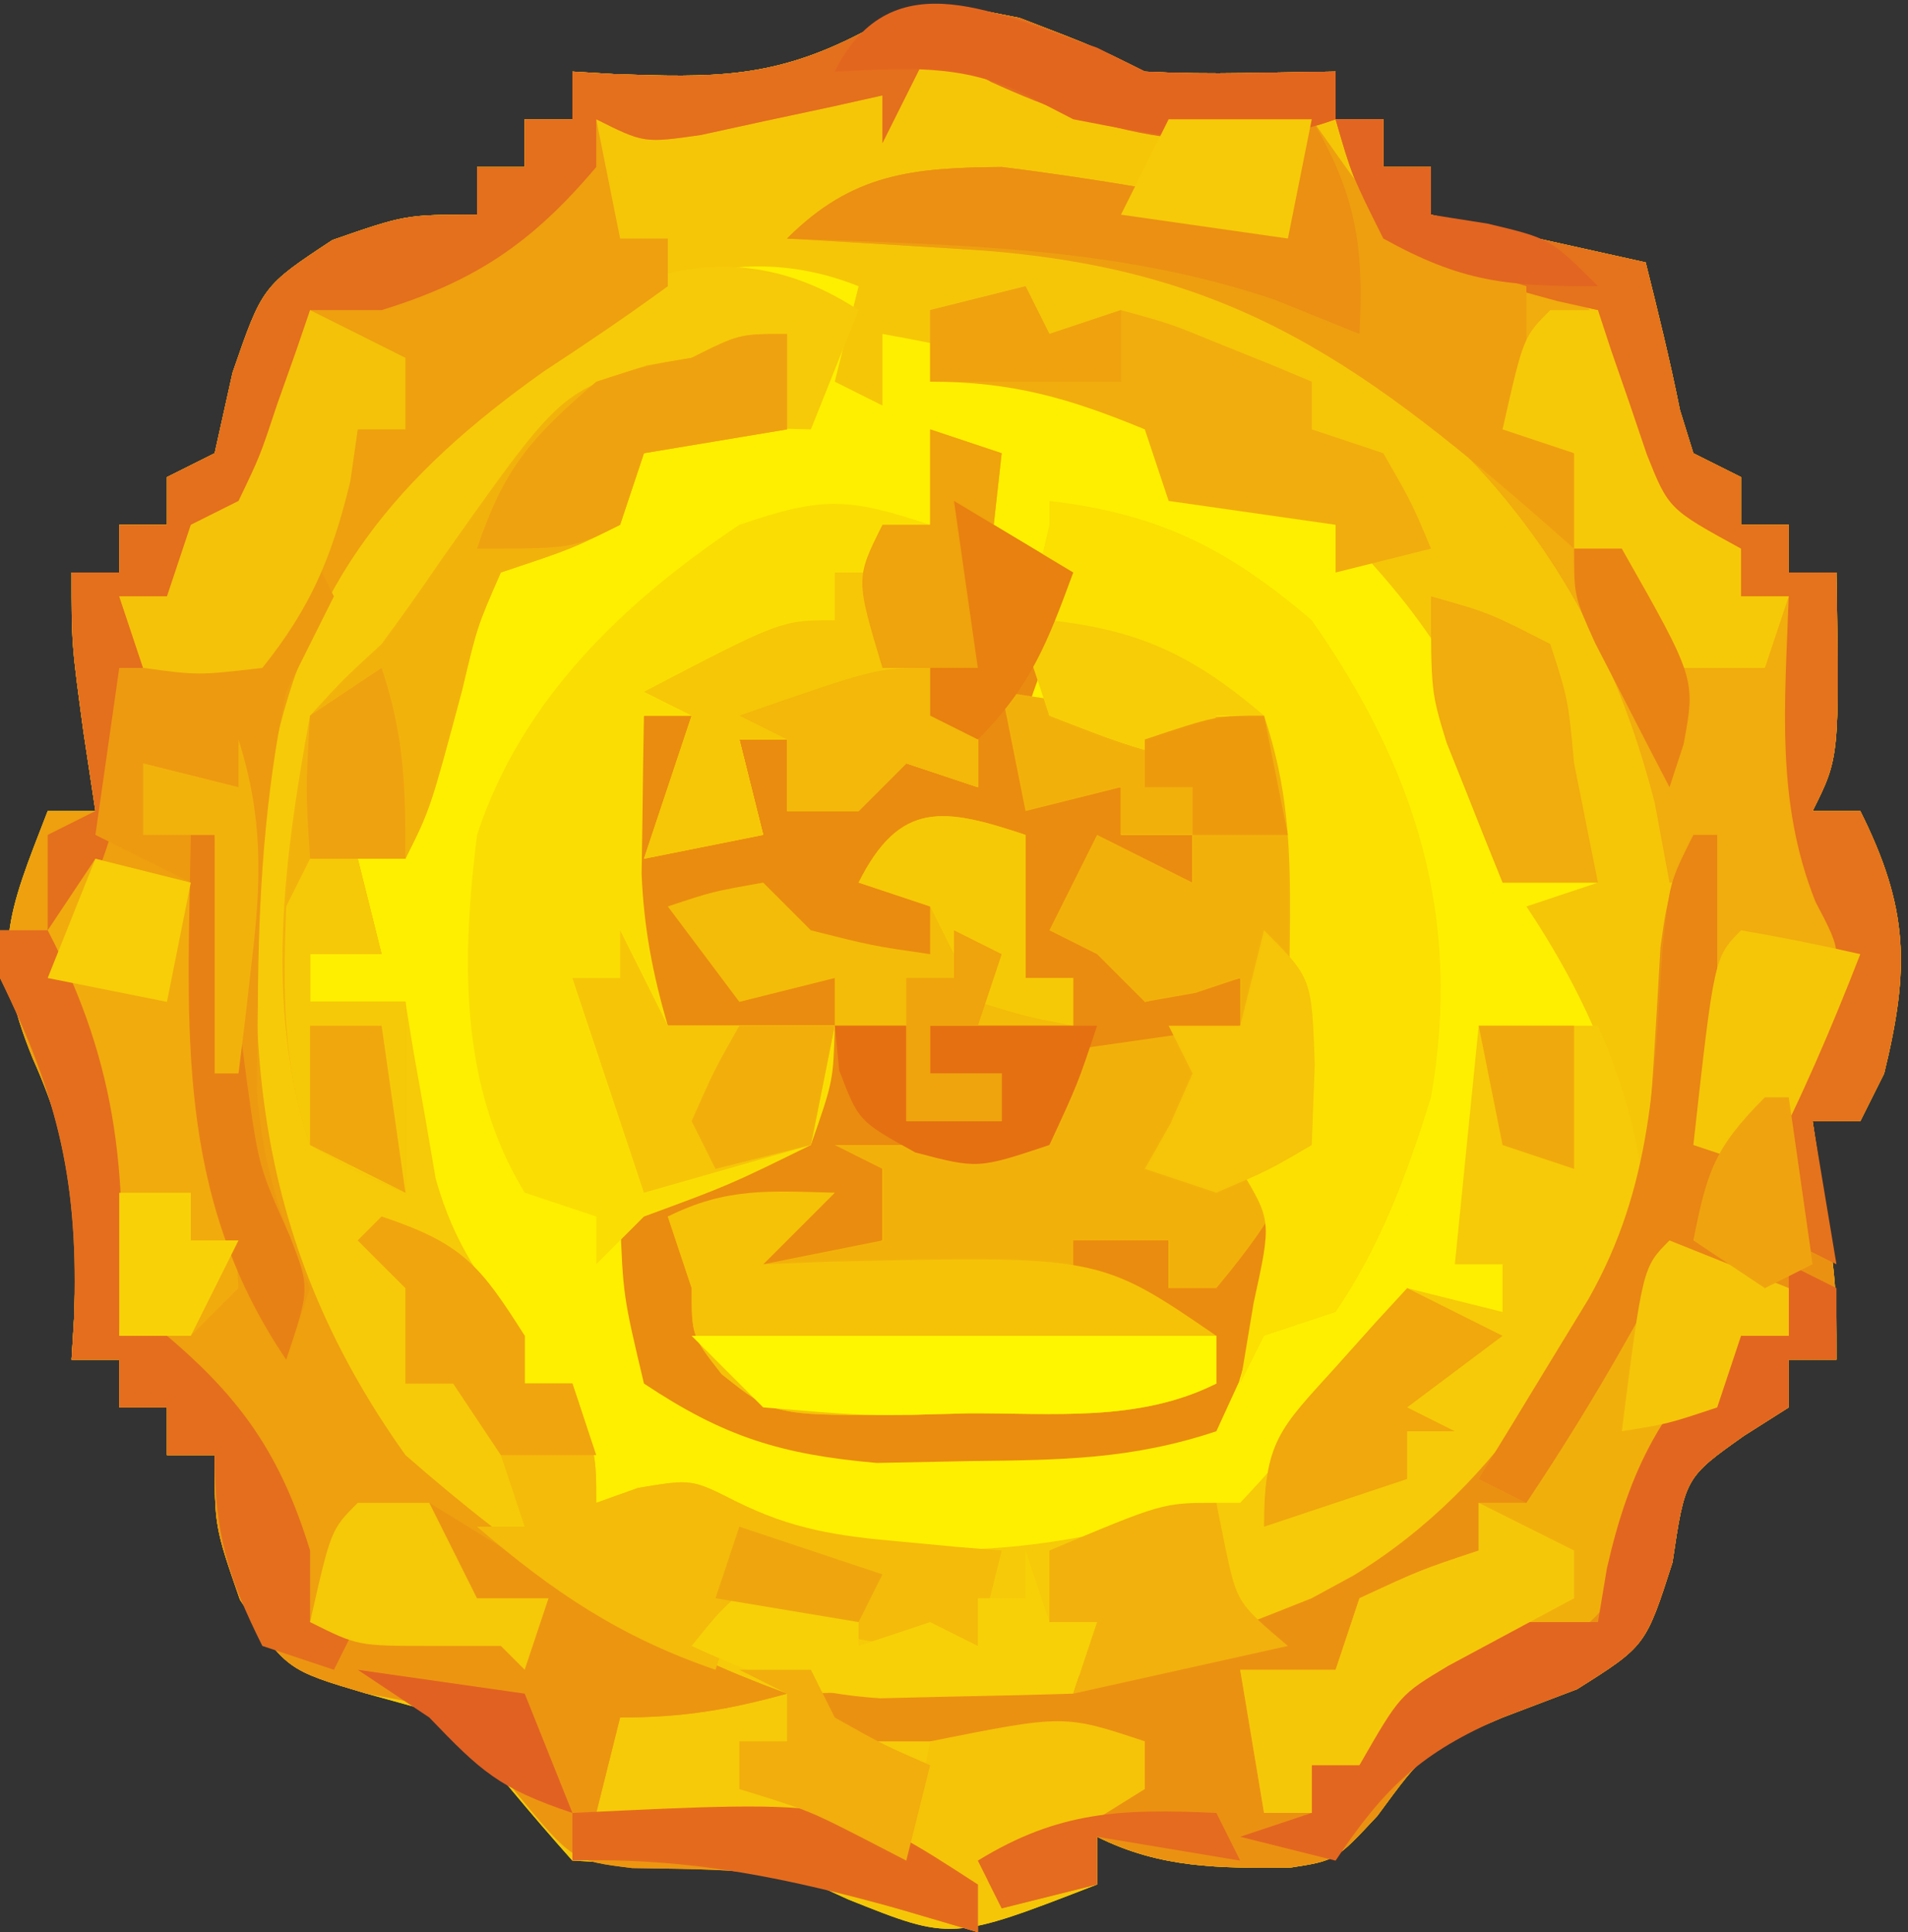 <?xml version="1.0" encoding="UTF-8"?>
<svg version="1.1" xmlns="http://www.w3.org/2000/svg" width="80" height="81">
<rect width="100%" height="100%" fill="#333333" stroke="none"/>
<path d="M0 0 C3.25 1.25 3.25 1.25 5.25 2.25 C6.623 2.319 8 2.335 9.375 2.312 C11.293 2.282 11.293 2.282 13.25 2.25 C13.25 2.91 13.25 3.57 13.25 4.25 C13.91 4.25 14.57 4.25 15.25 4.25 C15.25 4.91 15.25 5.57 15.25 6.25 C15.91 6.25 16.57 6.25 17.25 6.25 C17.25 6.91 17.25 7.57 17.25 8.25 C21.705 9.24 21.705 9.24 26.25 10.25 C26.764 12.304 27.272 14.361 27.688 16.438 C27.873 17.036 28.059 17.634 28.25 18.25 C28.91 18.58 29.57 18.91 30.25 19.25 C30.25 19.91 30.25 20.57 30.25 21.25 C30.91 21.25 31.57 21.25 32.25 21.25 C32.25 21.91 32.25 22.57 32.25 23.25 C32.91 23.25 33.57 23.25 34.25 23.25 C34.375 31 34.375 31 33.25 33.25 C33.91 33.25 34.57 33.25 35.25 33.25 C37.288 37.327 37.328 39.842 36.25 44.25 C35.755 45.24 35.755 45.24 35.25 46.25 C34.59 46.25 33.93 46.25 33.25 46.25 C33.415 47.343 33.58 48.436 33.75 49.562 C34.25 53.25 34.25 53.25 34.25 56.25 C33.59 56.25 32.93 56.25 32.25 56.25 C32.25 56.91 32.25 57.57 32.25 58.25 C31.631 58.642 31.012 59.034 30.375 59.438 C27.905 61.189 27.905 61.189 27.375 64.75 C26.25 68.25 26.25 68.25 23.375 70.062 C21.828 70.65 21.828 70.65 20.25 71.25 C17.031 72.609 17.031 72.609 15 75.375 C13.25 77.25 13.25 77.25 11.355 77.543 C8.413 77.569 5.916 77.583 3.25 76.25 C3.25 76.91 3.25 77.57 3.25 78.25 C-2.843 80.613 -2.843 80.613 -7.188 78.875 C-8.363 78.339 -9.539 77.802 -10.75 77.25 C-12.802 77.225 -12.802 77.225 -14.875 77.438 C-16.154 77.376 -17.433 77.314 -18.75 77.25 C-20.482 75.307 -22.149 73.303 -23.75 71.25 C-24.946 70.92 -26.142 70.59 -27.375 70.25 C-30.75 69.25 -30.75 69.25 -32.688 66.312 C-33.75 63.25 -33.75 63.25 -33.75 60.25 C-34.41 60.25 -35.07 60.25 -35.75 60.25 C-35.75 59.59 -35.75 58.93 -35.75 58.25 C-36.41 58.25 -37.07 58.25 -37.75 58.25 C-37.75 57.59 -37.75 56.93 -37.75 56.25 C-38.41 56.25 -39.07 56.25 -39.75 56.25 C-39.715 55.682 -39.68 55.113 -39.645 54.527 C-39.494 50.238 -39.581 47.626 -41.375 43.625 C-43.179 39.198 -42.436 37.598 -40.75 33.25 C-40.09 33.25 -39.43 33.25 -38.75 33.25 C-38.915 32.157 -39.08 31.064 -39.25 29.938 C-39.75 26.25 -39.75 26.25 -39.75 23.25 C-39.09 23.25 -38.43 23.25 -37.75 23.25 C-37.75 22.59 -37.75 21.93 -37.75 21.25 C-37.09 21.25 -36.43 21.25 -35.75 21.25 C-35.75 20.59 -35.75 19.93 -35.75 19.25 C-35.09 18.92 -34.43 18.59 -33.75 18.25 C-33.379 16.579 -33.379 16.579 -33 14.875 C-31.75 11.25 -31.75 11.25 -28.812 9.312 C-25.75 8.25 -25.75 8.25 -22.75 8.25 C-22.75 7.59 -22.75 6.93 -22.75 6.25 C-22.09 6.25 -21.43 6.25 -20.75 6.25 C-20.75 5.59 -20.75 4.93 -20.75 4.25 C-20.09 4.25 -19.43 4.25 -18.75 4.25 C-18.75 3.59 -18.75 2.93 -18.75 2.25 C-18.17 2.285 -17.59 2.32 -16.992 2.355 C-12.873 2.498 -10.356 2.565 -6.625 0.625 C-3.75 -0.75 -3.75 -0.75 0 0 Z " fill="#FEEF00" transform="translate(42.75,0.75)"/>
<path d="M0 0 C3.25 1.25 3.25 1.25 5.25 2.25 C6.623 2.319 8 2.335 9.375 2.312 C11.293 2.282 11.293 2.282 13.25 2.25 C13.25 2.91 13.25 3.57 13.25 4.25 C13.91 4.25 14.57 4.25 15.25 4.25 C15.25 4.91 15.25 5.57 15.25 6.25 C15.91 6.25 16.57 6.25 17.25 6.25 C17.25 6.91 17.25 7.57 17.25 8.25 C21.705 9.24 21.705 9.24 26.25 10.25 C26.764 12.304 27.272 14.361 27.688 16.438 C27.873 17.036 28.059 17.634 28.25 18.25 C28.91 18.58 29.57 18.91 30.25 19.25 C30.25 19.91 30.25 20.57 30.25 21.25 C30.91 21.25 31.57 21.25 32.25 21.25 C32.25 21.91 32.25 22.57 32.25 23.25 C32.91 23.25 33.57 23.25 34.25 23.25 C34.375 31 34.375 31 33.25 33.25 C33.91 33.25 34.57 33.25 35.25 33.25 C37.288 37.327 37.328 39.842 36.25 44.25 C35.755 45.24 35.755 45.24 35.25 46.25 C34.59 46.25 33.93 46.25 33.25 46.25 C33.415 47.343 33.58 48.436 33.75 49.562 C34.25 53.25 34.25 53.25 34.25 56.25 C33.59 56.25 32.93 56.25 32.25 56.25 C32.25 56.91 32.25 57.57 32.25 58.25 C31.631 58.642 31.012 59.034 30.375 59.438 C27.905 61.189 27.905 61.189 27.375 64.75 C26.25 68.25 26.25 68.25 23.375 70.062 C21.828 70.65 21.828 70.65 20.25 71.25 C17.031 72.609 17.031 72.609 15 75.375 C13.25 77.25 13.25 77.25 11.355 77.543 C8.413 77.569 5.916 77.583 3.25 76.25 C3.25 76.91 3.25 77.57 3.25 78.25 C-2.843 80.613 -2.843 80.613 -7.188 78.875 C-8.363 78.339 -9.539 77.802 -10.75 77.25 C-12.802 77.225 -12.802 77.225 -14.875 77.438 C-16.154 77.376 -17.433 77.314 -18.75 77.25 C-20.482 75.307 -22.149 73.303 -23.75 71.25 C-24.946 70.92 -26.142 70.59 -27.375 70.25 C-30.75 69.25 -30.75 69.25 -32.688 66.312 C-33.75 63.25 -33.75 63.25 -33.75 60.25 C-34.41 60.25 -35.07 60.25 -35.75 60.25 C-35.75 59.59 -35.75 58.93 -35.75 58.25 C-36.41 58.25 -37.07 58.25 -37.75 58.25 C-37.75 57.59 -37.75 56.93 -37.75 56.25 C-38.41 56.25 -39.07 56.25 -39.75 56.25 C-39.715 55.682 -39.68 55.113 -39.645 54.527 C-39.494 50.238 -39.581 47.626 -41.375 43.625 C-43.179 39.198 -42.436 37.598 -40.75 33.25 C-40.09 33.25 -39.43 33.25 -38.75 33.25 C-38.915 32.157 -39.08 31.064 -39.25 29.938 C-39.75 26.25 -39.75 26.25 -39.75 23.25 C-39.09 23.25 -38.43 23.25 -37.75 23.25 C-37.75 22.59 -37.75 21.93 -37.75 21.25 C-37.09 21.25 -36.43 21.25 -35.75 21.25 C-35.75 20.59 -35.75 19.93 -35.75 19.25 C-35.09 18.92 -34.43 18.59 -33.75 18.25 C-33.379 16.579 -33.379 16.579 -33 14.875 C-31.75 11.25 -31.75 11.25 -28.812 9.312 C-25.75 8.25 -25.75 8.25 -22.75 8.25 C-22.75 7.59 -22.75 6.93 -22.75 6.25 C-22.09 6.25 -21.43 6.25 -20.75 6.25 C-20.75 5.59 -20.75 4.93 -20.75 4.25 C-20.09 4.25 -19.43 4.25 -18.75 4.25 C-18.75 3.59 -18.75 2.93 -18.75 2.25 C-18.17 2.285 -17.59 2.32 -16.992 2.355 C-12.873 2.498 -10.356 2.565 -6.625 0.625 C-3.75 -0.75 -3.75 -0.75 0 0 Z M-22.375 15.312 C-28.658 20.459 -31.723 26.241 -32.75 34.25 C-33.713 44.318 -32.533 51.814 -26.75 60.25 C-24.836 62.405 -23.198 63.618 -20.75 65.25 C-20.197 65.626 -19.644 66.003 -19.074 66.391 C-17.644 67.36 -16.198 68.307 -14.75 69.25 C-14.255 69.745 -14.255 69.745 -13.75 70.25 C-15.73 70.745 -15.73 70.745 -17.75 71.25 C-17.75 72.57 -17.75 73.89 -17.75 75.25 C-16.772 75.323 -16.772 75.323 -15.773 75.398 C-8.256 76.041 -8.256 76.041 -4.562 77.562 C-1.27 78.367 -0.714 77.99 2.125 76.375 C3.156 75.674 4.188 74.972 5.25 74.25 C4.92 73.26 4.59 72.27 4.25 71.25 C0.29 71.25 -3.67 71.25 -7.75 71.25 C-6.893 71.213 -6.036 71.175 -5.152 71.137 C5.048 70.55 12.737 68.401 20.25 61.25 C22.981 58.124 24.994 55.227 26.25 51.25 C25.84 45.934 24.191 41.662 21.25 37.25 C22.24 36.92 23.23 36.59 24.25 36.25 C22.93 36.25 21.61 36.25 20.25 36.25 C20.209 35.26 20.168 34.27 20.125 33.25 C19.419 28.295 16.678 24.776 13.25 21.25 C10.685 19.599 10.685 19.599 8.25 19.25 C7.59 19.58 6.93 19.91 6.25 20.25 C6.209 19.631 6.168 19.012 6.125 18.375 C5.412 15.94 5.412 15.94 2.5 15.062 C-0.243 14.377 -2.966 13.741 -5.75 13.25 C-5.75 14.24 -5.75 15.23 -5.75 16.25 C-6.41 15.92 -7.07 15.59 -7.75 15.25 C-7.42 13.93 -7.09 12.61 -6.75 11.25 C-12.62 8.902 -17.667 11.937 -22.375 15.312 Z " fill="#F5C608" transform="translate(42.75,0.75)"/>
<path d="M0 0 C-0.66 1.65 -1.32 3.3 -2 5 C-3.176 4.969 -3.176 4.969 -4.375 4.938 C-6.981 4.813 -6.981 4.813 -9 6 C-9.33 6.99 -9.66 7.98 -10 9 C-12 10 -12 10 -15 11 C-15.992 13.262 -15.992 13.262 -16.625 15.938 C-17.957 20.913 -17.957 20.913 -19 23 C-19.66 23 -20.32 23 -21 23 C-20.67 24.32 -20.34 25.64 -20 27 C-20.99 27 -21.98 27 -23 27 C-23 27.66 -23 28.32 -23 29 C-21.68 29 -20.36 29 -19 29 C-18.836 30.013 -18.836 30.013 -18.668 31.047 C-18.509 31.939 -18.351 32.831 -18.188 33.75 C-18.037 34.632 -17.886 35.513 -17.73 36.422 C-16.943 39.2 -15.776 40.761 -14 43 C-14 43.66 -14 44.32 -14 45 C-13.34 45 -12.68 45 -12 45 C-11 48 -11 48 -11 50 C-10.422 49.794 -9.845 49.587 -9.25 49.375 C-7 49 -7 49 -5.156 49.93 C1.333 53.151 8.357 52.053 15 50 C15.33 50 15.66 50 16 50 C17.032 48.904 18.026 47.772 19 46.625 C19.536 45.999 20.073 45.372 20.625 44.727 C22.068 43.038 22.068 43.038 23 41 C24.32 41.33 25.64 41.66 27 42 C27 41.34 27 40.68 27 40 C26.34 40 25.68 40 25 40 C25.495 35.05 25.495 35.05 26 30 C27.65 30 29.3 30 31 30 C32.309 33.03 32.986 35.688 33 39 C30.069 46.263 24.918 52.289 18 56 C13.67 57.712 9.762 58.341 5.125 58.625 C3.973 58.7 2.82 58.775 1.633 58.852 C0.764 58.901 -0.105 58.95 -1 59 C2.96 59 6.92 59 11 59 C11.33 59.99 11.66 60.98 12 62 C9.633 63.61 7.633 64.954 5 66 C2.188 65.312 2.188 65.312 -1 64 C-4.322 63.525 -7.654 63.251 -11 63 C-10.67 61.35 -10.34 59.7 -10 58 C-8.35 58 -6.7 58 -5 58 C-5.825 57.629 -6.65 57.258 -7.5 56.875 C-16.648 51.974 -22.644 46.067 -26 36 C-26.66 23.927 -25.976 14.522 -18 5 C-12.887 0.131 -6.837 -4.471 0 0 Z " fill="#F6CA08" transform="translate(36,13)"/>
<path d="M0 0 C3.25 1.25 3.25 1.25 5.25 2.25 C6.623 2.319 8 2.335 9.375 2.312 C11.293 2.282 11.293 2.282 13.25 2.25 C13.25 2.91 13.25 3.57 13.25 4.25 C8.194 6.07 3.565 4.848 -1.188 2.688 C-2.456 1.976 -2.456 1.976 -3.75 1.25 C-4.41 2.57 -5.07 3.89 -5.75 5.25 C-5.75 4.59 -5.75 3.93 -5.75 3.25 C-6.798 3.484 -6.798 3.484 -7.867 3.723 C-8.777 3.917 -9.687 4.112 -10.625 4.312 C-11.982 4.608 -11.982 4.608 -13.367 4.91 C-15.75 5.25 -15.75 5.25 -17.75 4.25 C-17.42 5.9 -17.09 7.55 -16.75 9.25 C-16.09 9.25 -15.43 9.25 -14.75 9.25 C-14.75 9.91 -14.75 10.57 -14.75 11.25 C-16.444 12.487 -18.182 13.664 -19.938 14.812 C-26.125 19.2 -29.793 23.609 -31.34 31.109 C-32.771 42.066 -32.349 51.003 -25.75 60.25 C-20.925 64.469 -15.825 68.106 -9.75 70.25 C-12.241 70.937 -14.129 71.25 -16.75 71.25 C-17.08 72.57 -17.41 73.89 -17.75 75.25 C-16.772 75.198 -16.772 75.198 -15.773 75.145 C-10.264 74.974 -6.558 75.214 -1.75 78.25 C-1.75 78.91 -1.75 79.57 -1.75 80.25 C-3.328 79.786 -3.328 79.786 -4.938 79.312 C-10.521 77.645 -10.521 77.645 -16.25 77.562 C-18.75 77.25 -18.75 77.25 -21.125 74.375 C-21.532 73.821 -21.94 73.266 -22.359 72.695 C-23.862 70.887 -23.862 70.887 -27.375 70.25 C-30.75 69.25 -30.75 69.25 -32.688 66.312 C-33.75 63.25 -33.75 63.25 -33.75 60.25 C-34.41 60.25 -35.07 60.25 -35.75 60.25 C-35.75 59.59 -35.75 58.93 -35.75 58.25 C-36.41 58.25 -37.07 58.25 -37.75 58.25 C-37.75 57.59 -37.75 56.93 -37.75 56.25 C-38.41 56.25 -39.07 56.25 -39.75 56.25 C-39.715 55.682 -39.68 55.113 -39.645 54.527 C-39.494 50.238 -39.581 47.626 -41.375 43.625 C-43.179 39.198 -42.436 37.598 -40.75 33.25 C-40.09 33.25 -39.43 33.25 -38.75 33.25 C-38.915 32.157 -39.08 31.064 -39.25 29.938 C-39.75 26.25 -39.75 26.25 -39.75 23.25 C-39.09 23.25 -38.43 23.25 -37.75 23.25 C-37.75 22.59 -37.75 21.93 -37.75 21.25 C-37.09 21.25 -36.43 21.25 -35.75 21.25 C-35.75 20.59 -35.75 19.93 -35.75 19.25 C-35.09 18.92 -34.43 18.59 -33.75 18.25 C-33.379 16.579 -33.379 16.579 -33 14.875 C-31.75 11.25 -31.75 11.25 -28.812 9.312 C-25.75 8.25 -25.75 8.25 -22.75 8.25 C-22.75 7.59 -22.75 6.93 -22.75 6.25 C-22.09 6.25 -21.43 6.25 -20.75 6.25 C-20.75 5.59 -20.75 4.93 -20.75 4.25 C-20.09 4.25 -19.43 4.25 -18.75 4.25 C-18.75 3.59 -18.75 2.93 -18.75 2.25 C-18.17 2.285 -17.59 2.32 -16.992 2.355 C-12.873 2.498 -10.356 2.565 -6.625 0.625 C-3.75 -0.75 -3.75 -0.75 0 0 Z " fill="#EEA00F" transform="translate(42.75,0.75)"/>
<path d="M0 0 C0.66 0 1.32 0 2 0 C2 0.66 2 1.32 2 2 C2.66 2 3.32 2 4 2 C4 2.66 4 3.32 4 4 C6.97 4.66 9.94 5.32 13 6 C13.514 8.054 14.022 10.111 14.438 12.188 C14.623 12.786 14.809 13.384 15 14 C15.66 14.33 16.32 14.66 17 15 C17 15.66 17 16.32 17 17 C17.66 17 18.32 17 19 17 C19 17.66 19 18.32 19 19 C19.66 19 20.32 19 21 19 C21.125 26.75 21.125 26.75 20 29 C20.66 29 21.32 29 22 29 C24.038 33.077 24.078 35.592 23 40 C22.505 40.99 22.505 40.99 22 42 C21.34 42 20.68 42 20 42 C20.247 43.64 20.247 43.64 20.5 45.312 C21 49 21 49 21 52 C20.34 52 19.68 52 19 52 C19 52.66 19 53.32 19 54 C18.381 54.392 17.762 54.784 17.125 55.188 C14.655 56.939 14.655 56.939 14.125 60.5 C13 64 13 64 10.125 65.812 C8.578 66.4 8.578 66.4 7 67 C3.781 68.359 3.781 68.359 1.75 71.125 C-0 73 -0 73 -1.895 73.293 C-4.837 73.319 -7.334 73.333 -10 72 C-10 72.66 -10 73.32 -10 74 C-11.98 74.495 -11.98 74.495 -14 75 C-14.33 74.34 -14.66 73.68 -15 73 C-10.25 70 -10.25 70 -8 70 C-8.33 69.34 -8.66 68.68 -9 68 C-12.96 68 -16.92 68 -21 68 C-21.33 67.34 -21.66 66.68 -22 66 C-20.606 65.944 -20.606 65.944 -19.184 65.887 C-9.675 65.444 -9.675 65.444 -1 62 C-0.42 61.684 0.16 61.368 0.758 61.043 C7.008 57.215 10.715 50.855 13 44 C13.267 40.907 13.445 37.814 13.621 34.715 C14 32 14 32 16 30 C16 34.29 16 38.58 16 43 C20.008 39.452 20.008 39.452 21 35 C20.691 34.299 20.381 33.597 20.062 32.875 C18.492 28.625 18.843 24.485 19 20 C18.34 20 17.68 20 17 20 C13.839 17.333 12.215 14.948 11 11 C11 10.01 11 9.02 11 8 C10.443 7.876 9.886 7.753 9.312 7.625 C6.688 6.916 4.416 6.271 2 5 C0.688 2.375 0.688 2.375 0 0 Z " fill="#EB9112" transform="translate(56,5)"/>
<path d="M0 0 C1.65 0.99 3.3 1.98 5 3 C4.474 4.671 4.474 4.671 3.938 6.375 C2.628 9.803 2.628 9.803 4 12 C4.99 12 5.98 12 7 12 C7 12.66 7 13.32 7 14 C7.99 14 8.98 14 10 14 C10 14.66 10 15.32 10 16 C9.01 16.33 8.02 16.66 7 17 C6.67 16.34 6.34 15.68 6 15 C6 15.99 6 16.98 6 18 C6.66 18.33 7.32 18.66 8 19 C8 19.66 8 20.32 8 21 C9.32 20.67 10.64 20.34 12 20 C12 20.66 12 21.32 12 22 C10.866 22.268 9.731 22.536 8.562 22.812 C7.387 23.204 6.211 23.596 5 24 C4.67 24.99 4.34 25.98 4 27 C1.69 27.33 -0.62 27.66 -3 28 C-3 28.99 -3 29.98 -3 31 C-4.65 31.66 -6.3 32.32 -8 33 C-8 32.01 -8 31.02 -8 30 C-9.32 30 -10.64 30 -12 30 C-11.01 31.32 -10.02 32.64 -9 34 C-9.33 34.66 -9.66 35.32 -10 36 C-7.651 37.174 -6.262 37.115 -3.648 37.098 C-2.372 37.093 -2.372 37.093 -1.07 37.088 C0.264 37.075 0.264 37.075 1.625 37.062 C2.522 37.058 3.419 37.053 4.344 37.049 C6.563 37.037 8.781 37.021 11 37 C11 36.34 11 35.68 11 35 C9.35 35 7.7 35 6 35 C5.34 33.35 4.68 31.7 4 30 C5.65 30.33 7.3 30.66 9 31 C9 31.66 9 32.32 9 33 C9.454 32.505 9.908 32.01 10.375 31.5 C12 30 12 30 14 30 C13.577 31.484 13.136 32.962 12.688 34.438 C12.444 35.261 12.2 36.085 11.949 36.934 C11.636 37.616 11.323 38.297 11 39 C7.427 40.191 4.454 40.205 0.688 40.25 C-0.608 40.276 -1.904 40.302 -3.238 40.328 C-7.259 39.977 -9.65 39.231 -13 37 C-13.875 33.312 -13.875 33.312 -14 30 C-9.375 27 -9.375 27 -6 27 C-5.67 25.35 -5.34 23.7 -5 22 C-7.31 22 -9.62 22 -12 22 C-14.328 18.362 -14.236 15.24 -14 11 C-13.67 10.34 -13.34 9.68 -13 9 C-12.34 9 -11.68 9 -11 9 C-11 9.99 -11 10.98 -11 12 C-10.67 12.66 -10.34 13.32 -10 14 C-9.34 14 -8.68 14 -8 14 C-8.33 12.68 -8.66 11.36 -9 10 C-8.34 10 -7.68 10 -7 10 C-6.67 10.66 -6.34 11.32 -6 12 C-5.34 12 -4.68 12 -4 12 C-3.34 11.34 -2.68 10.68 -2 10 C-1.01 10.66 -0.02 11.32 1 12 C1 11.01 1 10.02 1 9 C0.34 9 -0.32 9 -1 9 C-1 8.34 -1 7.68 -1 7 C-0.34 7 0.32 7 1 7 C0.67 4.69 0.34 2.38 0 0 Z " fill="#EA8C0F" transform="translate(40,21)"/>
<path d="M0 0 C1.073 0.165 2.145 0.33 3.25 0.5 C7.03 1.088 7.03 1.088 11 1 C13.487 4.731 13.331 6.861 13.375 11.312 C13.403 12.608 13.432 13.904 13.461 15.238 C12.935 19.534 11.753 21.7 9 25 C8.34 25 7.68 25 7 25 C7 24.34 7 23.68 7 23 C5.68 23 4.36 23 3 23 C3 23.66 3 24.32 3 25 C3.99 25.33 4.98 25.66 6 26 C6.99 26.33 7.98 26.66 9 27 C9 27.66 9 28.32 9 29 C5.73 30.635 2.153 30.226 -1.438 30.25 C-2.214 30.271 -2.991 30.291 -3.791 30.312 C-9.559 30.352 -9.559 30.352 -11.746 28.604 C-13 27 -13 27 -13 25 C-13.33 24.01 -13.66 23.02 -14 22 C-10.535 21.505 -10.535 21.505 -7 21 C-7.99 21.99 -8.98 22.98 -10 24 C-8.35 23.67 -6.7 23.34 -5 23 C-5 22.01 -5 21.02 -5 20 C-5.66 19.67 -6.32 19.34 -7 19 C-4.03 19 -1.06 19 2 19 C2.33 17.68 2.66 16.36 3 15 C6.465 14.505 6.465 14.505 10 14 C10 13.34 10 12.68 10 12 C9.381 12.206 8.762 12.412 8.125 12.625 C7.424 12.749 6.723 12.873 6 13 C5.34 12.34 4.68 11.68 4 11 C3.34 10.67 2.68 10.34 2 10 C2.66 8.68 3.32 7.36 4 6 C5.32 6.66 6.64 7.32 8 8 C8 7.34 8 6.68 8 6 C7.01 6 6.02 6 5 6 C5 5.34 5 4.68 5 4 C3.68 4.33 2.36 4.66 1 5 C0.67 3.35 0.34 1.7 0 0 Z " fill="#F2B10A" transform="translate(42,29)"/>
<path d="M0 0 C0.99 0.33 1.98 0.66 3 1 C2.67 3.97 2.34 6.94 2 10 C1.34 10 0.68 10 0 10 C0 10.66 0 11.32 0 12 C0.66 12 1.32 12 2 12 C2 12.99 2 13.98 2 15 C1.01 14.67 0.02 14.34 -1 14 C-1.66 14.66 -2.32 15.32 -3 16 C-3.99 16 -4.98 16 -6 16 C-6 15.01 -6 14.02 -6 13 C-6.66 13 -7.32 13 -8 13 C-7.67 14.32 -7.34 15.64 -7 17 C-8.65 17.33 -10.3 17.66 -12 18 C-11.34 16.02 -10.68 14.04 -10 12 C-10.66 12 -11.32 12 -12 12 C-12.027 13.417 -12.047 14.833 -12.062 16.25 C-12.074 17.039 -12.086 17.828 -12.098 18.641 C-12.004 20.907 -11.632 22.829 -11 25 C-8.69 25 -6.38 25 -4 25 C-4.062 27.312 -4.062 27.312 -5 30 C-8.438 31.688 -8.438 31.688 -12 33 C-12.66 33.66 -13.32 34.32 -14 35 C-14 34.34 -14 33.68 -14 33 C-14.99 32.67 -15.98 32.34 -17 32 C-19.773 27.476 -19.634 22.122 -19 17 C-17.147 11.342 -12.868 7.249 -8 4 C-4.544 2.822 -3.491 2.836 0 4 C0 2.68 0 1.36 0 0 Z " fill="#FADE03" transform="translate(39,18)"/>
<path d="M0 0 C0.495 0.763 0.99 1.526 1.5 2.312 C4.035 5.038 4.705 5.373 8.062 6.312 C10.668 7.143 11.705 7.483 13.078 9.891 C13.812 12.062 13.812 12.062 14.332 14.16 C14.934 16.384 14.934 16.384 18 18 C18 18.66 18 19.32 18 20 C18.66 20 19.32 20 20 20 C20.049 20.652 20.098 21.305 20.148 21.977 C20.495 26.025 20.806 29.487 22.25 33.312 C23 36 23 36 21.688 38.688 C21.131 39.451 20.574 40.214 20 41 C19.67 41.99 19.34 42.98 19 44 C18.01 43.67 17.02 43.34 16 43 C16 39.37 16 35.74 16 32 C15.67 32 15.34 32 15 32 C14.794 30.886 14.588 29.773 14.375 28.625 C11.998 19.427 7.213 13.471 -0.633 8.277 C-5.168 5.83 -9.673 5.73 -14.75 5.438 C-15.447 5.394 -16.145 5.351 -16.863 5.307 C-18.575 5.201 -20.288 5.1 -22 5 C-19.259 2.259 -16.737 2.032 -13 2 C-8.965 2.499 -4.987 3.208 -1 4 C-0.67 2.68 -0.34 1.36 0 0 Z " fill="#F1AC0D" transform="translate(55,5)"/>
<path d="M0 0 C4.601 0.541 7.476 1.99 11 5 C15.368 11.255 17.319 17.423 16 25 C15.005 28.206 13.896 31.216 12 34 C10.515 34.495 10.515 34.495 9 35 C8.67 35.66 8.34 36.32 8 37 C8.186 35.886 8.371 34.773 8.562 33.625 C9.317 30.174 9.317 30.174 8 28 C8.66 27.67 9.32 27.34 10 27 C10.027 24.562 10.047 22.125 10.062 19.688 C10.071 18.997 10.079 18.307 10.088 17.596 C10.103 14.452 10.002 12.006 9 9 C8.34 9 7.68 9 7 9 C6.67 9.66 6.34 10.32 6 11 C3.062 10.188 3.062 10.188 0 9 C-1.102 5.693 -0.783 4.307 0 1 C0 0.67 0 0.34 0 0 Z " fill="#FBE002" transform="translate(44,21)"/>
<path d="M0 0 C0.66 0 1.32 0 2 0 C5.039 5.825 5.354 10.482 5 17 C5.66 17 6.32 17 7 17 C10.161 19.667 11.785 22.052 13 26 C13 26.99 13 27.98 13 29 C15.97 29 18.94 29 22 29 C20.68 29 19.36 29 18 29 C18 27.35 18 25.7 18 24 C18.664 24.41 19.328 24.82 20.012 25.242 C20.895 25.781 21.778 26.32 22.688 26.875 C23.558 27.409 24.428 27.942 25.324 28.492 C27.834 29.906 30.303 30.999 33 32 C30.509 32.687 28.621 33 26 33 C25.67 34.32 25.34 35.64 25 37 C25.978 36.948 25.978 36.948 26.977 36.895 C32.486 36.724 36.192 36.964 41 40 C41 40.66 41 41.32 41 42 C39.948 41.691 38.896 41.381 37.812 41.062 C32.229 39.395 32.229 39.395 26.5 39.312 C24 39 24 39 21.625 36.125 C21.014 35.294 21.014 35.294 20.391 34.445 C18.888 32.637 18.888 32.637 15.375 32 C12 31 12 31 10.062 28.062 C9 25 9 25 9 22 C8.34 22 7.68 22 7 22 C7 21.34 7 20.68 7 20 C6.34 20 5.68 20 5 20 C5 19.34 5 18.68 5 18 C4.34 18 3.68 18 3 18 C3.035 17.432 3.07 16.863 3.105 16.277 C3.304 10.626 2.479 7.062 0 2 C0 1.34 0 0.68 0 0 Z " fill="#EC9511" transform="translate(0,39)"/>
<path d="M0 0 C3.25 1.25 3.25 1.25 5.25 2.25 C6.623 2.319 8 2.335 9.375 2.312 C11.293 2.282 11.293 2.282 13.25 2.25 C13.25 2.91 13.25 3.57 13.25 4.25 C8.194 6.07 3.565 4.848 -1.188 2.688 C-2.456 1.976 -2.456 1.976 -3.75 1.25 C-4.41 2.57 -5.07 3.89 -5.75 5.25 C-5.75 4.59 -5.75 3.93 -5.75 3.25 C-6.798 3.484 -6.798 3.484 -7.867 3.723 C-8.777 3.917 -9.687 4.112 -10.625 4.312 C-11.982 4.608 -11.982 4.608 -13.367 4.91 C-15.75 5.25 -15.75 5.25 -17.75 4.25 C-17.75 4.91 -17.75 5.57 -17.75 6.25 C-20.417 9.411 -22.802 11.035 -26.75 12.25 C-27.74 12.25 -28.73 12.25 -29.75 12.25 C-29.874 12.807 -29.997 13.364 -30.125 13.938 C-31.241 18.065 -32.308 21.525 -35.75 24.25 C-36.41 24.25 -37.07 24.25 -37.75 24.25 C-37.42 25.24 -37.09 26.23 -36.75 27.25 C-37.02 29.441 -37.02 29.441 -37.562 31.812 C-37.734 32.598 -37.905 33.383 -38.082 34.191 C-38.75 36.25 -38.75 36.25 -40.75 38.25 C-40.75 36.93 -40.75 35.61 -40.75 34.25 C-39.76 33.755 -39.76 33.755 -38.75 33.25 C-38.915 32.157 -39.08 31.064 -39.25 29.938 C-39.75 26.25 -39.75 26.25 -39.75 23.25 C-39.09 23.25 -38.43 23.25 -37.75 23.25 C-37.75 22.59 -37.75 21.93 -37.75 21.25 C-37.09 21.25 -36.43 21.25 -35.75 21.25 C-35.75 20.59 -35.75 19.93 -35.75 19.25 C-35.09 18.92 -34.43 18.59 -33.75 18.25 C-33.379 16.579 -33.379 16.579 -33 14.875 C-31.75 11.25 -31.75 11.25 -28.812 9.312 C-25.75 8.25 -25.75 8.25 -22.75 8.25 C-22.75 7.59 -22.75 6.93 -22.75 6.25 C-22.09 6.25 -21.43 6.25 -20.75 6.25 C-20.75 5.59 -20.75 4.93 -20.75 4.25 C-20.09 4.25 -19.43 4.25 -18.75 4.25 C-18.75 3.59 -18.75 2.93 -18.75 2.25 C-18.17 2.285 -17.59 2.32 -16.992 2.355 C-12.873 2.498 -10.356 2.565 -6.625 0.625 C-3.75 -0.75 -3.75 -0.75 0 0 Z " fill="#E46F1D" transform="translate(42.75,0.75)"/>
<path d="M0 0 C0 1.32 0 2.64 0 4 C-1.98 4.33 -3.96 4.66 -6 5 C-6.33 5.99 -6.66 6.98 -7 8 C-9 9 -9 9 -12 10 C-12.992 12.262 -12.992 12.262 -13.625 14.938 C-14.957 19.913 -14.957 19.913 -16 22 C-16.66 22 -17.32 22 -18 22 C-17.67 23.32 -17.34 24.64 -17 26 C-17.99 26 -18.98 26 -20 26 C-20 26.66 -20 27.32 -20 28 C-18.68 28 -17.36 28 -16 28 C-16 30.64 -16 33.28 -16 36 C-17.938 35.188 -17.938 35.188 -20 34 C-21.934 28.198 -21.088 21.932 -20 16 C-18.609 14.48 -18.609 14.48 -17 13 C-16.164 11.871 -15.352 10.724 -14.562 9.562 C-9.584 2.513 -9.584 2.513 -5.875 1.312 C-5.256 1.209 -4.638 1.106 -4 1 C-2 0 -2 0 0 0 Z " fill="#F2B20C" transform="translate(33,14)"/>
<path d="M0 0 C1.65 0.66 3.3 1.32 5 2 C5 2.66 5 3.32 5 4 C4.34 4 3.68 4 3 4 C2.67 4.99 2.34 5.98 2 7 C1.01 7.495 1.01 7.495 0 8 C-0.418 9.278 -0.786 10.573 -1.125 11.875 C-2.032 14.513 -2.452 15.686 -4.902 17.09 C-7.062 17.812 -7.062 17.812 -9.16 18.332 C-11.384 18.934 -11.384 18.934 -13 22 C-13.66 22 -14.32 22 -15 22 C-15 22.66 -15 23.32 -15 24 C-15.66 24 -16.32 24 -17 24 C-17.33 22.02 -17.66 20.04 -18 18 C-16.68 18 -15.36 18 -14 18 C-13.67 17.01 -13.34 16.02 -13 15 C-10.438 13.812 -10.438 13.812 -8 13 C-8 12.34 -8 11.68 -8 11 C-7.34 11 -6.68 11 -6 11 C-5.753 10.299 -5.505 9.598 -5.25 8.875 C-3.839 5.63 -2.021 2.897 0 0 Z " fill="#F1AF0C" transform="translate(70,52)"/>
<path d="M0 0 C-1.485 1.485 -1.485 1.485 -3 3 C-2.131 2.965 -1.262 2.93 -0.367 2.895 C11.079 2.626 11.079 2.626 16 6 C16 6.66 16 7.32 16 8 C12.73 9.635 9.153 9.226 5.562 9.25 C4.398 9.281 4.398 9.281 3.209 9.312 C-2.559 9.352 -2.559 9.352 -4.746 7.604 C-6 6 -6 6 -6 4 C-6.33 3.01 -6.66 2.02 -7 1 C-4.537 -0.231 -2.72 -0.072 0 0 Z " fill="#F5C207" transform="translate(35,50)"/>
<path d="M0 0 C3.412 1.137 4.119 2.043 6 5 C6 5.66 6 6.32 6 7 C6.66 7 7.32 7 8 7 C9 10 9 10 9 12 C9.578 11.794 10.155 11.588 10.75 11.375 C13 11 13 11 14.844 11.938 C17.237 13.117 19.104 13.392 21.75 13.625 C22.549 13.7 23.348 13.775 24.172 13.852 C24.775 13.901 25.378 13.95 26 14 C25.67 15.32 25.34 16.64 25 18 C21.144 18.22 18.508 17.604 15 16 C14.67 16.99 14.34 17.98 14 19 C10.005 17.63 7.2 15.743 4 13 C4.66 13 5.32 13 6 13 C5.34 11.02 4.68 9.04 4 7 C3.01 7 2.02 7 1 7 C1 5.68 1 4.36 1 3 C0.34 2.34 -0.32 1.68 -1 1 C-0.67 0.67 -0.34 0.34 0 0 Z " fill="#F4BB0A" transform="translate(16,51)"/>
<path d="M0 0 C0.66 0 1.32 0 2 0 C2 0.66 2 1.32 2 2 C2.66 2 3.32 2 4 2 C4 2.66 4 3.32 4 4 C8.455 4.99 8.455 4.99 13 6 C13.514 8.054 14.022 10.111 14.438 12.188 C14.623 12.786 14.809 13.384 15 14 C15.66 14.33 16.32 14.66 17 15 C17 15.66 17 16.32 17 17 C17.66 17 18.32 17 19 17 C19 17.66 19 18.32 19 19 C19.66 19 20.32 19 21 19 C21.125 26.75 21.125 26.75 20 29 C20.66 29 21.32 29 22 29 C24.038 33.077 24.078 35.592 23 40 C22.67 40.66 22.34 41.32 22 42 C21.34 42 20.68 42 20 42 C20.33 43.98 20.66 45.96 21 48 C20.34 47.67 19.68 47.34 19 47 C18.749 40.587 18.749 40.587 20.125 37.375 C21.292 35.023 21.292 35.023 20.125 32.812 C18.442 28.606 18.844 24.478 19 20 C18.34 20 17.68 20 17 20 C13.839 17.333 12.215 14.948 11 11 C11 10.01 11 9.02 11 8 C10.443 7.876 9.886 7.753 9.312 7.625 C6.688 6.916 4.416 6.271 2 5 C0.688 2.375 0.688 2.375 0 0 Z " fill="#E5721C" transform="translate(56,5)"/>
<path d="M0 0 C0.557 0.784 1.114 1.567 1.688 2.375 C4.077 5.087 5.601 5.961 9 7 C9 9 9 11 9 13 C9.99 13 10.98 13 12 13 C11.67 14.65 11.34 16.3 11 18 C10.576 17.625 10.152 17.25 9.715 16.863 C1.621 9.801 -3.855 6.066 -14.75 5.438 C-15.447 5.394 -16.145 5.351 -16.863 5.307 C-18.575 5.201 -20.288 5.1 -22 5 C-19.259 2.259 -16.737 2.032 -13 2 C-8.965 2.499 -4.987 3.208 -1 4 C-0.67 2.68 -0.34 1.36 0 0 Z " fill="#EE9F0F" transform="translate(55,5)"/>
<path d="M0 0 C0.99 0.33 1.98 0.66 3 1 C2.67 3.97 2.34 6.94 2 10 C1.34 10 0.68 10 0 10 C0 10.66 0 11.32 0 12 C0.66 12 1.32 12 2 12 C2 12.99 2 13.98 2 15 C1.01 14.67 0.02 14.34 -1 14 C-1.66 14.66 -2.32 15.32 -3 16 C-3.99 16 -4.98 16 -6 16 C-6 15.01 -6 14.02 -6 13 C-6.66 13 -7.32 13 -8 13 C-7.67 14.32 -7.34 15.64 -7 17 C-8.65 17.33 -10.3 17.66 -12 18 C-11.34 16.02 -10.68 14.04 -10 12 C-10.66 11.67 -11.32 11.34 -12 11 C-6.25 8 -6.25 8 -4 8 C-4 7.34 -4 6.68 -4 6 C-3.34 6 -2.68 6 -2 6 C-2 5.34 -2 4.68 -2 4 C-1.34 4 -0.68 4 0 4 C0 2.68 0 1.36 0 0 Z " fill="#F6C707" transform="translate(39,18)"/>
<path d="M0 0 C0.33 0.66 0.66 1.32 1 2 C0.333 3.333 -0.333 4.667 -1 6 C-1.907 10.381 -2.163 14.593 -2.188 19.062 C-2.202 20.25 -2.216 21.437 -2.23 22.66 C-2.006 25.917 -1.223 28.022 0 31 C-0.495 32.485 -0.495 32.485 -1 34 C-5.317 27.618 -5.149 21.438 -5 14 C-6.32 13.34 -7.64 12.68 -9 12 C-8.67 9.69 -8.34 7.38 -8 5 C-6.02 5 -4.04 5 -2 5 C-1.856 4.361 -1.711 3.721 -1.562 3.062 C-1 1 -1 1 0 0 Z " fill="#ED9A10" transform="translate(13,23)"/>
<path d="M0 0 C1.32 0.33 2.64 0.66 4 1 C4.388 3.79 4.761 6.581 5.125 9.375 C5.237 10.169 5.349 10.963 5.465 11.781 C5.727 13.845 5.872 15.923 6 18 C5.34 18.66 4.68 19.32 4 20 C3.01 20 2.02 20 1 20 C0.927 19.039 0.927 19.039 0.852 18.059 C0.493 13.913 0.13 10.024 -1.188 6.062 C-1.456 5.052 -1.724 4.041 -2 3 C-1.34 2.01 -0.68 1.02 0 0 Z " fill="#F1AB0D" transform="translate(4,36)"/>
<path d="M0 0 C0 1.98 0 3.96 0 6 C0.66 6 1.32 6 2 6 C2 6.66 2 7.32 2 8 C0.02 8 -1.96 8 -4 8 C-4 8.66 -4 9.32 -4 10 C-3.01 10 -2.02 10 -1 10 C-1 10.66 -1 11.32 -1 12 C-2.32 12 -3.64 12 -5 12 C-5 10.68 -5 9.36 -5 8 C-5.99 8 -6.98 8 -8 8 C-8 7.34 -8 6.68 -8 6 C-9.32 6.33 -10.64 6.66 -12 7 C-12.99 5.68 -13.98 4.36 -15 3 C-13.125 2.375 -13.125 2.375 -11 2 C-10.34 2.66 -9.68 3.32 -9 4 C-6.429 4.648 -6.429 4.648 -4 5 C-4 4.34 -4 3.68 -4 3 C-4.99 2.67 -5.98 2.34 -7 2 C-5.266 -1.468 -3.41 -1.137 0 0 Z " fill="#F3BC08" transform="translate(43,35)"/>
<path d="M0 0 C0.33 0.66 0.66 1.32 1 2 C1.99 1.67 2.98 1.34 4 1 C6.043 1.559 6.043 1.559 8.188 2.438 C8.903 2.725 9.618 3.012 10.355 3.309 C10.898 3.537 11.441 3.765 12 4 C12 4.66 12 5.32 12 6 C12.99 6.33 13.98 6.66 15 7 C16.188 9.062 16.188 9.062 17 11 C15.68 11.33 14.36 11.66 13 12 C13 11.34 13 10.68 13 10 C10.69 9.67 8.38 9.34 6 9 C5.67 8.01 5.34 7.02 5 6 C1.828 4.69 -0.559 4 -4 4 C-4 3.01 -4 2.02 -4 1 C-2.68 0.67 -1.36 0.34 0 0 Z " fill="#F1AD0D" transform="translate(43,12)"/>
<path d="M0 0 C0.66 0 1.32 0 2 0 C5.039 5.825 5.354 10.482 5 17 C5.66 17 6.32 17 7 17 C10.161 19.667 11.785 22.052 13 26 C13 26.99 13 27.98 13 29 C13.66 29 14.32 29 15 29 C14.67 29.66 14.34 30.32 14 31 C13.01 30.67 12.02 30.34 11 30 C9.552 27.104 9 25.258 9 22 C8.34 22 7.68 22 7 22 C7 21.34 7 20.68 7 20 C6.34 20 5.68 20 5 20 C5 19.34 5 18.68 5 18 C4.34 18 3.68 18 3 18 C3.035 17.432 3.07 16.863 3.105 16.277 C3.304 10.626 2.479 7.062 0 2 C0 1.34 0 0.68 0 0 Z " fill="#E46E1E" transform="translate(0,39)"/>
<path d="M0 0 C0.33 0 0.66 0 1 0 C1 4.29 1 8.58 1 13 C1.99 12.34 2.98 11.68 4 11 C4.33 13.31 4.66 15.62 5 18 C2.509 19.245 1.589 18.777 -1 18 C-1.619 19.093 -2.237 20.186 -2.875 21.312 C-4.179 23.616 -5.528 25.792 -7 28 C-7.66 27.67 -8.32 27.34 -9 27 C-8.578 26.313 -8.157 25.626 -7.723 24.918 C-7.175 24.017 -6.627 23.116 -6.062 22.188 C-5.517 21.294 -4.972 20.401 -4.41 19.48 C-1.68 14.679 -1.648 10.117 -1.281 4.715 C-1 2 -1 2 0 0 Z " fill="#E98614" transform="translate(71,35)"/>
<path d="M0 0 C1.32 0.66 2.64 1.32 4 2 C4 2.99 4 3.98 4 5 C3.34 5 2.68 5 2 5 C1.845 6.083 1.845 6.083 1.688 7.188 C0.913 10.358 0.043 12.447 -2 15 C-4.688 15.312 -4.688 15.312 -7 15 C-7.33 14.01 -7.66 13.02 -8 12 C-7.34 12 -6.68 12 -6 12 C-5.67 11.01 -5.34 10.02 -5 9 C-4.34 8.67 -3.68 8.34 -3 8 C-2.097 6.117 -2.097 6.117 -1.375 3.938 C-0.984 2.837 -0.984 2.837 -0.586 1.715 C-0.393 1.149 -0.199 0.583 0 0 Z " fill="#F4C209" transform="translate(13,13)"/>
<path d="M0 0 C0.66 0.33 1.32 0.66 2 1 C2 1.99 2 2.98 2 4 C1.34 4 0.68 4 0 4 C0 4.66 0 5.32 0 6 C-0.619 6.392 -1.238 6.784 -1.875 7.188 C-4.345 8.939 -4.345 8.939 -4.875 12.5 C-6 16 -6 16 -8.875 17.812 C-9.906 18.204 -10.938 18.596 -12 19 C-15.384 20.45 -16.949 21.923 -19 25 C-20.32 24.67 -21.64 24.34 -23 24 C-22.01 23.67 -21.02 23.34 -20 23 C-20 22.34 -20 21.68 -20 21 C-17.333 17.839 -14.948 16.215 -11 15 C-10.01 15 -9.02 15 -8 15 C-7.876 14.258 -7.753 13.515 -7.625 12.75 C-6.689 8.63 -5.278 5.732 -2 3 C-1.34 3 -0.68 3 0 3 C0 2.01 0 1.02 0 0 Z " fill="#E26620" transform="translate(75,53)"/>
<path d="M0 0 C0.66 0 1.32 0 2 0 C2.273 0.831 2.273 0.831 2.551 1.68 C2.802 2.404 3.054 3.129 3.312 3.875 C3.556 4.594 3.8 5.314 4.051 6.055 C4.963 8.34 4.963 8.34 8 10 C8 10.66 8 11.32 8 12 C8.66 12 9.32 12 10 12 C9.67 12.99 9.34 13.98 9 15 C7.68 15 6.36 15 5 15 C4.34 13.35 3.68 11.7 3 10 C2.34 10 1.68 10 1 10 C1 8.68 1 7.36 1 6 C0.01 5.67 -0.98 5.34 -2 5 C-1.125 1.125 -1.125 1.125 0 0 Z " fill="#F6C908" transform="translate(65,13)"/>
<path d="M0 0 C1.32 0.66 2.64 1.32 4 2 C4 2.66 4 3.32 4 4 C2.242 4.944 0.484 5.888 -1.273 6.832 C-3.305 8.048 -3.305 8.048 -5 11 C-5.66 11 -6.32 11 -7 11 C-7 11.66 -7 12.32 -7 13 C-7.66 13 -8.32 13 -9 13 C-9.33 11.02 -9.66 9.04 -10 7 C-8.68 7 -7.36 7 -6 7 C-5.67 6.01 -5.34 5.02 -5 4 C-2.438 2.812 -2.438 2.812 0 2 C0 1.34 0 0.68 0 0 Z " fill="#F5C709" transform="translate(62,63)"/>
<path d="M0 0 C0.66 1.32 1.32 2.64 2 4 C4.31 4 6.62 4 9 4 C8.67 5.65 8.34 7.3 8 9 C5.69 9.66 3.38 10.32 1 11 C0.01 8.03 -0.98 5.06 -2 2 C-1.34 2 -0.68 2 0 2 C0 1.34 0 0.68 0 0 Z " fill="#F6C508" transform="translate(26,39)"/>
<path d="M0 0 C1.858 3.135 2.201 5.375 2 9 C0.824 8.526 -0.351 8.051 -1.562 7.562 C-8.185 5.312 -15.069 5.265 -22 5 C-19.259 2.259 -16.737 2.032 -13 2 C-8.965 2.499 -4.987 3.208 -1 4 C-0.67 2.68 -0.34 1.36 0 0 Z " fill="#EB9013" transform="translate(55,5)"/>
<path d="M0 0 C0.33 0.99 0.66 1.98 1 3 C1.66 3 2.32 3 3 3 C2.67 3.99 2.34 4.98 2 6 C0.271 6.054 -1.458 6.093 -3.188 6.125 C-4.15 6.148 -5.113 6.171 -6.105 6.195 C-9.128 5.991 -11.268 5.269 -14 4 C-12.75 2.438 -12.75 2.438 -11 1 C-8.812 1.312 -8.812 1.312 -7 2 C-7 2.66 -7 3.32 -7 4 C-6.01 3.67 -5.02 3.34 -4 3 C-3.34 3.33 -2.68 3.66 -2 4 C-2 3.34 -2 2.68 -2 2 C-1.34 2 -0.68 2 0 2 C0 1.34 0 0.68 0 0 Z " fill="#F7D007" transform="translate(43,65)"/>
<path d="M0 0 C0.124 0.619 0.247 1.238 0.375 1.875 C0.872 4.191 0.872 4.191 3 6 C0.03 6.66 -2.94 7.32 -6 8 C-5.67 7.01 -5.34 6.02 -5 5 C-5.66 5 -6.32 5 -7 5 C-7 4.01 -7 3.02 -7 2 C-2.25 0 -2.25 0 0 0 Z " fill="#F2B10C" transform="translate(51,63)"/>
<path d="M0 0 C7.26 0 14.52 0 22 0 C22 0.66 22 1.32 22 2 C18.73 3.635 15.153 3.226 11.562 3.25 C10.398 3.281 10.398 3.281 9.209 3.312 C6.941 3.328 6.941 3.328 3 3 C2.01 2.01 1.02 1.02 0 0 Z " fill="#FEF600" transform="translate(29,56)"/>
<path d="M0 0 C2.438 0.688 2.438 0.688 5 2 C5.75 4.312 5.75 4.312 6 7 C6.186 7.928 6.371 8.856 6.562 9.812 C6.779 10.895 6.779 10.895 7 12 C5.68 12 4.36 12 3 12 C2.492 10.753 1.994 9.503 1.5 8.25 C1.222 7.554 0.943 6.858 0.656 6.141 C0 4 0 4 0 0 Z " fill="#F1AC0D" transform="translate(60,25)"/>
<path d="M0 0 C0 1.32 0 2.64 0 4 C-1.98 4.33 -3.96 4.66 -6 5 C-6.33 5.99 -6.66 6.98 -7 8 C-9 9 -9 9 -13 9 C-11.866 5.597 -10.697 4.312 -8 2 C-5.875 1.312 -5.875 1.312 -4 1 C-2 0 -2 0 0 0 Z " fill="#EFA20F" transform="translate(33,14)"/>
<path d="M0 0 C0.66 0 1.32 0 2 0 C2.33 1.32 2.66 2.64 3 4 C2.01 4 1.02 4 0 4 C0 4.66 0 5.32 0 6 C1.32 6 2.64 6 4 6 C4 8.64 4 11.28 4 14 C2.062 13.188 2.062 13.188 0 12 C-1.167 8.499 -1.134 5.673 -1 2 C-0.67 1.34 -0.34 0.68 0 0 Z " fill="#F6C908" transform="translate(13,36)"/>
<path d="M0 0 C0 0.66 0 1.32 0 2 C-5.176 5.223 -5.176 5.223 -7 6 C-7.99 5.67 -8.98 5.34 -10 5 C-9.67 3.35 -9.34 1.7 -9 0 C-3.375 -1.125 -3.375 -1.125 0 0 Z " fill="#F5C408" transform="translate(48,73)"/>
<path d="M0 0 C2 2 2 2 2.125 5.625 C2.084 6.739 2.042 7.853 2 9 C0.188 10.062 0.188 10.062 -2 11 C-2.99 10.67 -3.98 10.34 -5 10 C-4.649 9.381 -4.299 8.762 -3.938 8.125 C-3.628 7.424 -3.319 6.723 -3 6 C-3.33 5.34 -3.66 4.68 -4 4 C-3.01 4 -2.02 4 -1 4 C-0.67 2.68 -0.34 1.36 0 0 Z " fill="#F6C408" transform="translate(53,39)"/>
<path d="M0 0 C1.675 0.286 3.344 0.618 5 1 C3.801 4.083 2.523 7.063 1 10 C0.01 9.67 -0.98 9.34 -2 9 C-1.125 1.125 -1.125 1.125 0 0 Z " fill="#F5C608" transform="translate(73,39)"/>
<path d="M0 0 C0.66 0.33 1.32 0.66 2 1 C3.373 1.069 4.75 1.085 6.125 1.062 C8.043 1.032 8.043 1.032 10 1 C10 1.66 10 2.32 10 3 C6.164 4.381 2.94 3.774 -1 3 C-1.681 2.649 -2.361 2.299 -3.062 1.938 C-5.742 0.641 -8.068 0.867 -11 1 C-8.585 -3.83 -4.091 -1.339 0 0 Z " fill="#E3661F" transform="translate(46,2)"/>
<path d="M0 0 C1.32 0.66 2.64 1.32 4 2 C2.68 2.99 1.36 3.98 0 5 C0.66 5.33 1.32 5.66 2 6 C1.34 6 0.68 6 0 6 C0 6.66 0 7.32 0 8 C-1.98 8.66 -3.96 9.32 -6 10 C-6 6.411 -5.336 5.891 -3 3.312 C-2.443 2.69 -1.886 2.067 -1.312 1.426 C-0.879 0.955 -0.446 0.485 0 0 Z " fill="#F0A80D" transform="translate(59,54)"/>
<path d="M0 0 C0 1.98 0 3.96 0 6 C0.66 6 1.32 6 2 6 C2 6.66 2 7.32 2 8 C0.062 7.625 0.062 7.625 -2 7 C-2.667 5.667 -3.333 4.333 -4 3 C-4.99 2.67 -5.98 2.34 -7 2 C-5.266 -1.468 -3.41 -1.137 0 0 Z " fill="#F6C906" transform="translate(43,35)"/>
<path d="M0 0 C0.99 0 1.98 0 3 0 C3.66 1.32 4.32 2.64 5 4 C5.99 4 6.98 4 8 4 C7.67 4.99 7.34 5.98 7 7 C6.67 6.67 6.34 6.34 6 6 C5.031 6 4.061 6 3.062 6 C0 6 0 6 -2 5 C-1.125 1.125 -1.125 1.125 0 0 Z " fill="#F5C808" transform="translate(15,63)"/>
<path d="M0 0 C3.412 1.137 4.119 2.043 6 5 C6 5.66 6 6.32 6 7 C6.66 7 7.32 7 8 7 C8.33 7.99 8.66 8.98 9 10 C7.68 10 6.36 10 5 10 C4.34 9.01 3.68 8.02 3 7 C2.34 7 1.68 7 1 7 C1 5.68 1 4.36 1 3 C0.34 2.34 -0.32 1.68 -1 1 C-0.67 0.67 -0.34 0.34 0 0 Z " fill="#F0A50E" transform="translate(16,51)"/>
<path d="M0 0 C0.99 0.33 1.98 0.66 3 1 C2.67 3.97 2.34 6.94 2 10 C0.68 10 -0.64 10 -2 10 C-3.125 6.25 -3.125 6.25 -2 4 C-1.34 4 -0.68 4 0 4 C0 2.68 0 1.36 0 0 Z " fill="#EFA30C" transform="translate(39,18)"/>
<path d="M0 0 C0.99 0 1.98 0 3 0 C3 1.32 3 2.64 3 4 C4.32 4 5.64 4 7 4 C7 3.34 7 2.68 7 2 C6.01 2 5.02 2 4 2 C4 1.34 4 0.68 4 0 C6.31 0 8.62 0 11 0 C10.188 2.438 10.188 2.438 9 5 C6 6 6 6 3.375 5.312 C1 4 1 4 0.188 1.875 C0.126 1.256 0.064 0.637 0 0 Z " fill="#E57012" transform="translate(35,43)"/>
<path d="M0 0 C2.475 0.99 2.475 0.99 5 2 C5 2.66 5 3.32 5 4 C4.34 4 3.68 4 3 4 C2.67 4.99 2.34 5.98 2 7 C-0.062 7.688 -0.062 7.688 -2 8 C-1.125 1.125 -1.125 1.125 0 0 Z " fill="#F5C509" transform="translate(70,52)"/>
<path d="M0 0 C0 0.66 0 1.32 0 2 C0.66 2 1.32 2 2 2 C2 2.99 2 3.98 2 5 C1.01 4.67 0.02 4.34 -1 4 C-1.66 4.66 -2.32 5.32 -3 6 C-3.99 6 -4.98 6 -6 6 C-6 5.01 -6 4.02 -6 3 C-6.66 2.67 -7.32 2.34 -8 2 C-2.25 0 -2.25 0 0 0 Z " fill="#F3B80A" transform="translate(39,28)"/>
<path d="M0 0 C11.522 -0.554 11.522 -0.554 17 3 C17 3.66 17 4.32 17 5 C15.422 4.536 15.422 4.536 13.812 4.062 C9.057 2.737 4.944 1.859 0 2 C0 1.34 0 0.68 0 0 Z " fill="#E46B1E" transform="translate(24,76)"/>
<path d="M0 0 C0.33 0 0.66 0 1 0 C1.121 0.953 1.242 1.905 1.367 2.887 C1.535 4.141 1.702 5.395 1.875 6.688 C2.037 7.929 2.2 9.17 2.367 10.449 C2.86 13.935 2.86 13.935 4.133 16.77 C5 19 5 19 4 22 C-0.686 15.073 -0.129 8.069 0 0 Z " fill="#E88115" transform="translate(8,35)"/>
<path d="M0 0 C0.99 0 1.98 0 3 0 C3.33 0.66 3.66 1.32 4 2 C6.017 3.134 6.017 3.134 8 4 C7.67 5.32 7.34 6.64 7 8 C6.402 7.691 5.804 7.381 5.188 7.062 C2.91 5.898 2.91 5.898 0 5 C0 4.34 0 3.68 0 3 C0.66 3 1.32 3 2 3 C2 2.34 2 1.68 2 1 C1.34 0.67 0.68 0.34 0 0 Z " fill="#F1AE0D" transform="translate(31,70)"/>
<path d="M0 0 C1.98 0 3.96 0 6 0 C5.67 1.65 5.34 3.3 5 5 C2.69 4.67 0.38 4.34 -2 4 C-1.34 2.68 -0.68 1.36 0 0 Z " fill="#F6CA08" transform="translate(49,5)"/>
<path d="M0 0 C1.32 0.33 2.64 0.66 4 1 C3.67 2.65 3.34 4.3 3 6 C1.35 5.67 -0.3 5.34 -2 5 C-1.34 3.35 -0.68 1.7 0 0 Z " fill="#F7CE07" transform="translate(4,36)"/>
<path d="M0 0 C3.832 0.414 6.08 1.513 9 4 C8.34 4 7.68 4 7 4 C6.67 4.66 6.34 5.32 6 6 C3.062 5.188 3.062 5.188 0 4 C-0.33 3.01 -0.66 2.02 -1 1 C-0.67 0.67 -0.34 0.34 0 0 Z " fill="#F7CD07" transform="translate(44,26)"/>
<path d="M0 0 C1.65 0.99 3.3 1.98 5 3 C3.926 5.915 3.222 7.778 1 10 C0.34 9.67 -0.32 9.34 -1 9 C-1 8.34 -1 7.68 -1 7 C-0.34 7 0.32 7 1 7 C0.67 4.69 0.34 2.38 0 0 Z " fill="#E88110" transform="translate(40,21)"/>
<path d="M0 0 C0.66 0 1.32 0 2 0 C2 0.66 2 1.32 2 2 C2.66 2 3.32 2 4 2 C4 2.66 4 3.32 4 4 C4.784 4.124 5.567 4.247 6.375 4.375 C9 5 9 5 11 7 C7.14 7 5.313 6.831 2 5 C0.688 2.375 0.688 2.375 0 0 Z " fill="#E26521" transform="translate(56,5)"/>
<path d="M0 0 C0.33 0.66 0.66 1.32 1 2 C1.99 1.67 2.98 1.34 4 1 C4 1.99 4 2.98 4 4 C1.333 4 -1.333 4 -4 4 C-4 3.01 -4 2.02 -4 1 C-2.68 0.67 -1.36 0.34 0 0 Z " fill="#EFA20E" transform="translate(43,12)"/>
<path d="M0 0 C1.32 0 2.64 0 4 0 C3.67 1.65 3.34 3.3 3 5 C1.68 5.33 0.36 5.66 -1 6 C-1.33 5.34 -1.66 4.68 -2 4 C-1.062 1.875 -1.062 1.875 0 0 Z " fill="#F2AF0B" transform="translate(31,43)"/>
<path d="M0 0 C1.031 3.269 0.964 5.86 0.562 9.25 C0.461 10.142 0.359 11.034 0.254 11.953 C0.17 12.629 0.086 13.304 0 14 C-0.33 14 -0.66 14 -1 14 C-1 10.7 -1 7.4 -1 4 C-1.99 4 -2.98 4 -4 4 C-4 3.01 -4 2.02 -4 1 C-2.68 1.33 -1.36 1.66 0 2 C0 1.34 0 0.68 0 0 Z " fill="#F2B20C" transform="translate(10,31)"/>
<path d="M0 0 C0.99 0 1.98 0 3 0 C3 0.66 3 1.32 3 2 C3.66 2 4.32 2 5 2 C4.34 3.32 3.68 4.64 3 6 C2.01 6 1.02 6 0 6 C0 4.02 0 2.04 0 0 Z " fill="#F8D207" transform="translate(5,50)"/>
<path d="M0 0 C0.33 0 0.66 0 1 0 C1.33 2.31 1.66 4.62 2 7 C1.01 7.495 1.01 7.495 0 8 C-0.99 7.34 -1.98 6.68 -3 6 C-2.427 3.133 -2.139 2.139 0 0 Z " fill="#EFA40F" transform="translate(74,46)"/>
<path d="M0 0 C0.99 0 1.98 0 3 0 C3.33 2.31 3.66 4.62 4 7 C2.68 6.34 1.36 5.68 0 5 C0 3.35 0 1.7 0 0 Z " fill="#F0A70E" transform="translate(13,43)"/>
<path d="M0 0 C0.66 0.33 1.32 0.66 2 1 C1.67 1.99 1.34 2.98 1 4 C0.34 4 -0.32 4 -1 4 C-1 4.66 -1 5.32 -1 6 C-0.01 6 0.98 6 2 6 C2 6.66 2 7.32 2 8 C0.68 8 -0.64 8 -2 8 C-2 6.02 -2 4.04 -2 2 C-1.34 2 -0.68 2 0 2 C0 1.34 0 0.68 0 0 Z " fill="#EFA30C" transform="translate(40,39)"/>
<path d="M0 0 C0.964 2.892 1 4.999 1 8 C-0.32 8 -1.64 8 -3 8 C-3.188 5.125 -3.188 5.125 -3 2 C-2.01 1.34 -1.02 0.68 0 0 Z " fill="#EFA20F" transform="translate(16,28)"/>
<path d="M0 0 C0.33 0.66 0.66 1.32 1 2 C-1.97 1.505 -1.97 1.505 -5 1 C-5 1.66 -5 2.32 -5 3 C-6.32 3.33 -7.64 3.66 -9 4 C-9.33 3.34 -9.66 2.68 -10 2 C-6.598 -0.094 -3.947 -0.179 0 0 Z " fill="#E46B1F" transform="translate(51,76)"/>
<path d="M0 0 C1.32 0 2.64 0 4 0 C4 1.98 4 3.96 4 6 C3.01 5.67 2.02 5.34 1 5 C0.67 3.35 0.34 1.7 0 0 Z " fill="#F0A90D" transform="translate(62,43)"/>
<path d="M0 0 C0.66 0 1.32 0 2 0 C5.101 5.458 5.101 5.458 4.59 8.203 C4.395 8.796 4.201 9.389 4 10 C3.328 8.711 2.663 7.419 2 6.125 C1.629 5.406 1.258 4.686 0.875 3.945 C0 2 0 2 0 0 Z " fill="#E98314" transform="translate(66,23)"/>
<path d="M0 0 C2.31 0.33 4.62 0.66 7 1 C7.66 2.65 8.32 4.3 9 6 C5.922 4.974 5.155 4.245 3 2 C2.01 1.34 1.02 0.68 0 0 Z " fill="#E16122" transform="translate(15,70)"/>
<path d="M0 0 C0.33 1.65 0.66 3.3 1 5 C-0.32 5 -1.64 5 -3 5 C-3 4.34 -3 3.68 -3 3 C-3.66 3 -4.32 3 -5 3 C-5 2.34 -5 1.68 -5 1 C-2 0 -2 0 0 0 Z " fill="#ED9B0D" transform="translate(53,30)"/>
<path d="M0 0 C1.98 0.66 3.96 1.32 6 2 C5.67 2.66 5.34 3.32 5 4 C2.03 3.505 2.03 3.505 -1 3 C-0.67 2.01 -0.34 1.02 0 0 Z " fill="#EFA60E" transform="translate(31,64)"/>
</svg>
